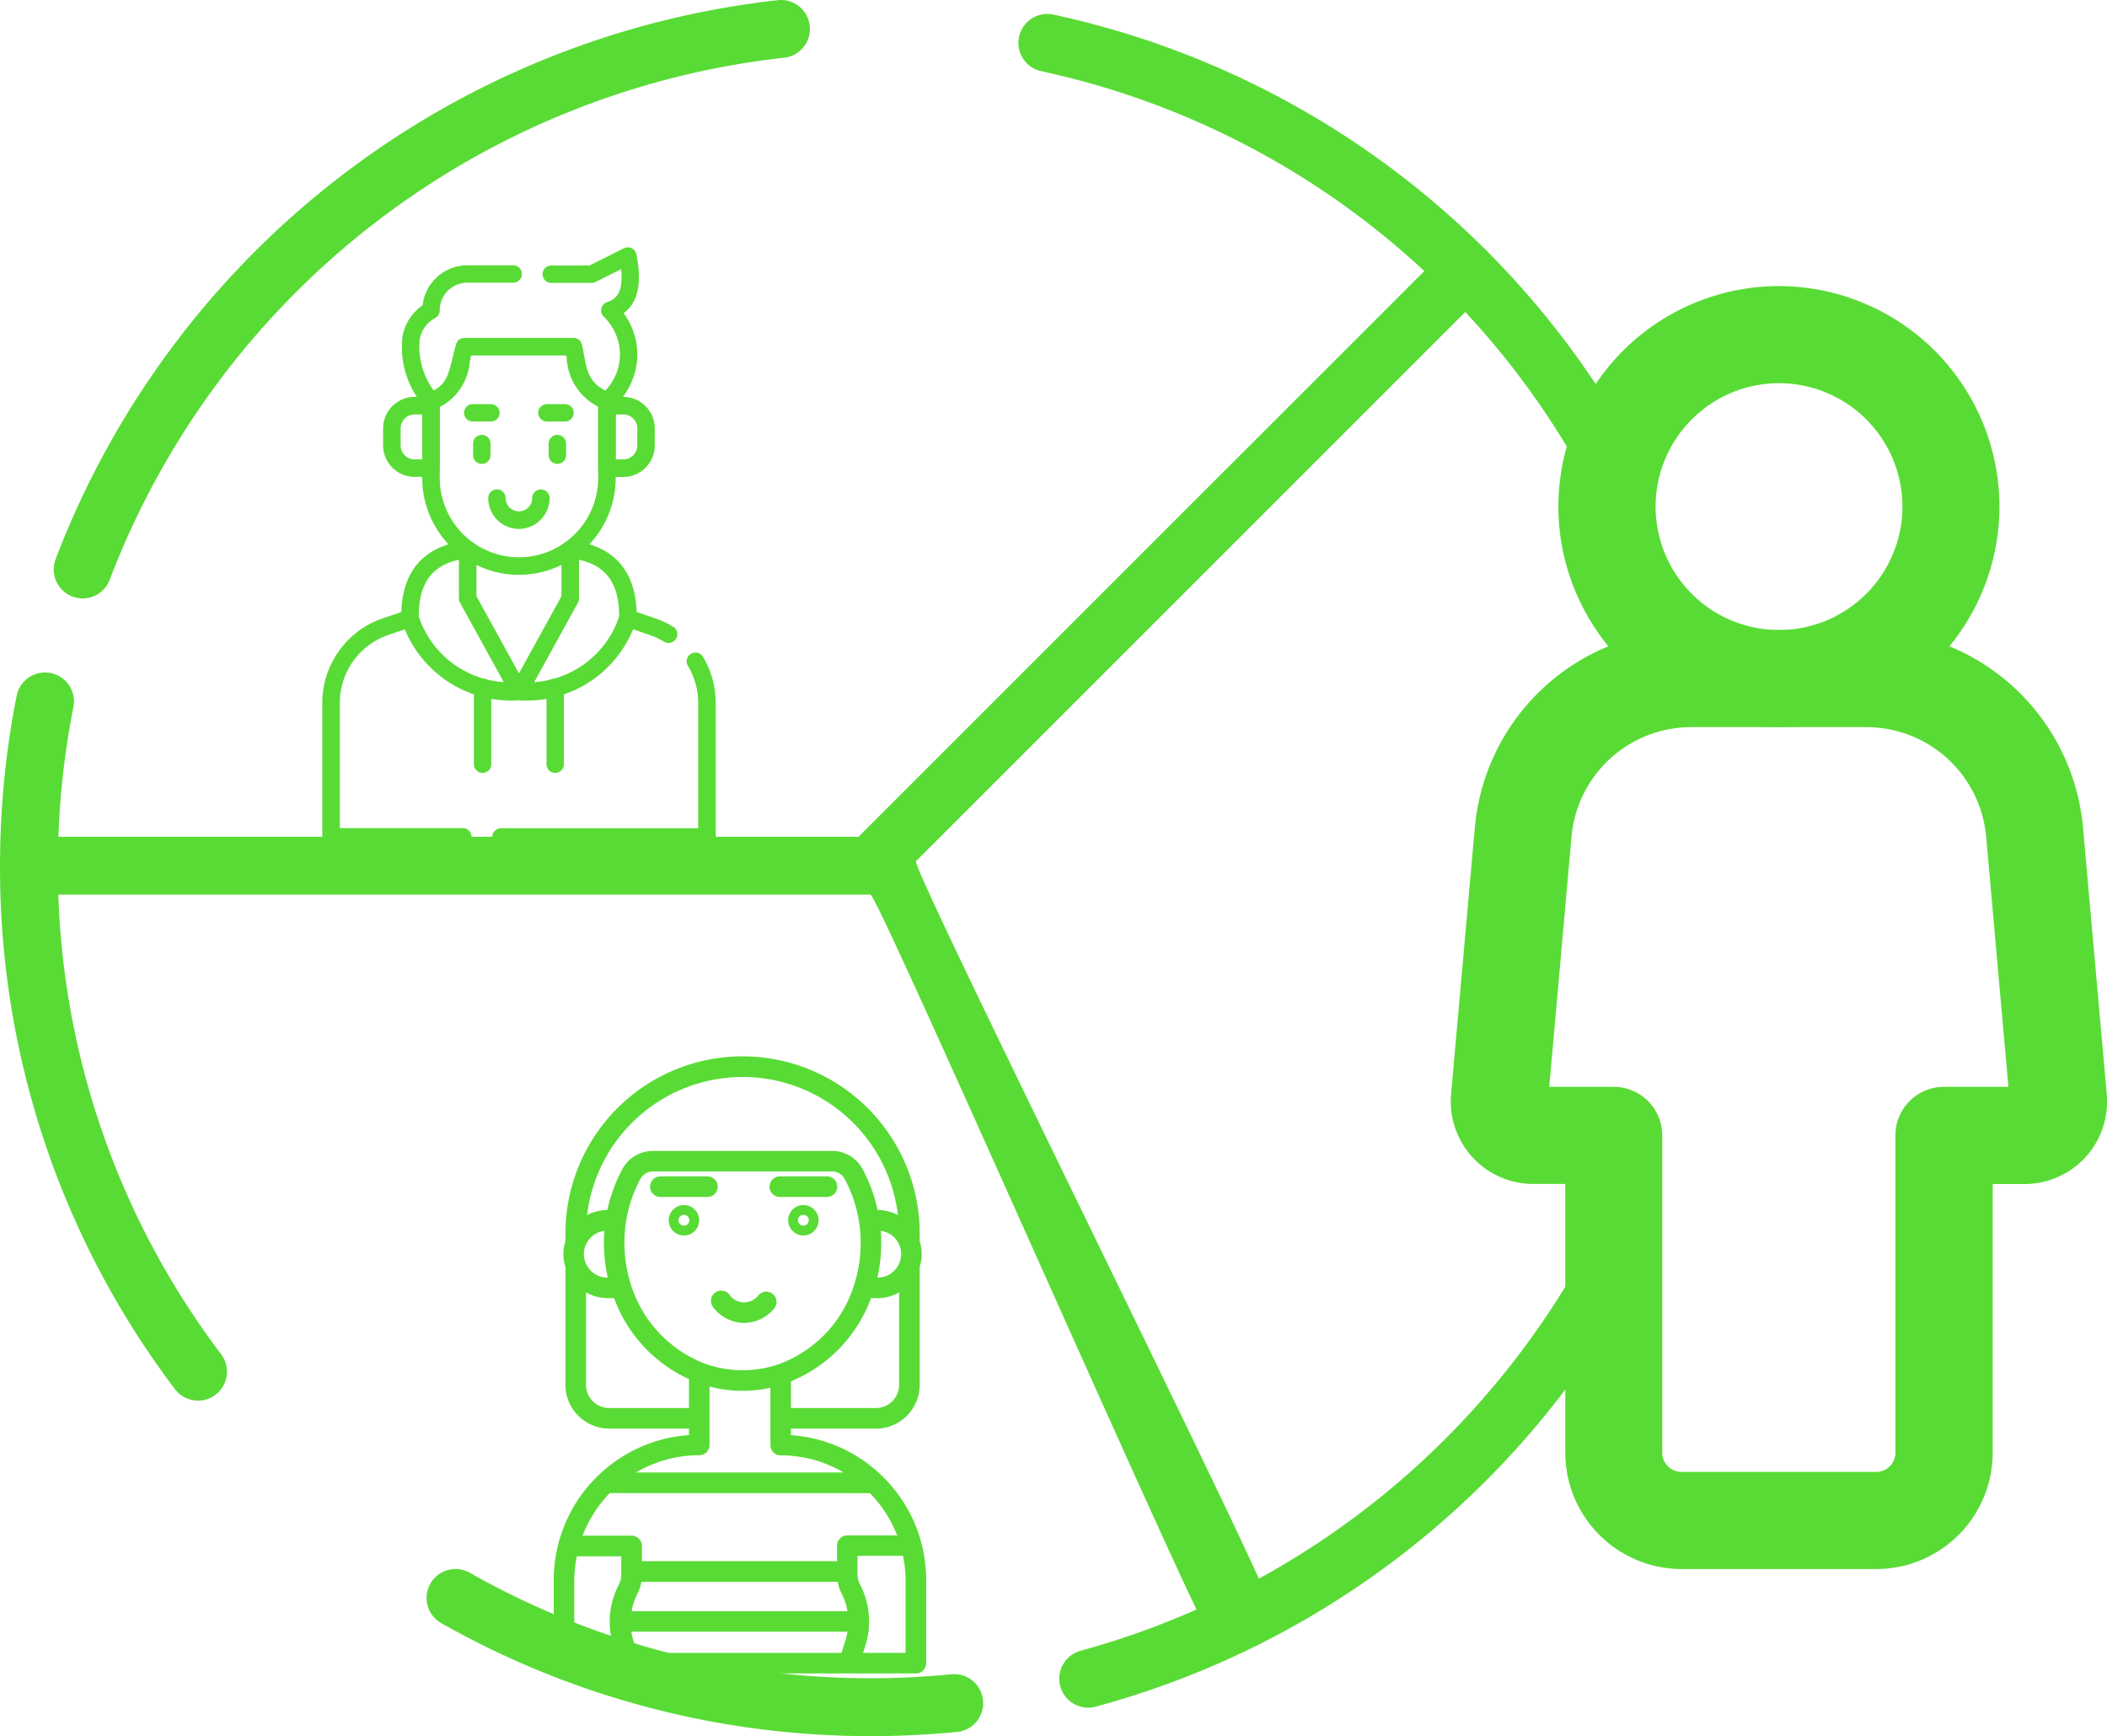 <svg xmlns="http://www.w3.org/2000/svg" width="96.943" height="79.887" viewBox="0 0 96.943 79.887">
  <defs>
    <clipPath id="clip-path">
      <path id="path141" d="M0-682.665H27.538v27.538H0Z" transform="translate(0 682.665)" fill="#59db35"/>
    </clipPath>
  </defs>
  <g id="Youthful_demographics" transform="translate(-448.723 -3631.851)">
    <g id="g6027" transform="translate(448.723 3631.851)">
      <g id="g6029" transform="translate(40.053 39.835)">
        <path id="path6031" d="M-222.057-119.25l-34.119-18.323" transform="translate(256.177 137.573)" fill="none"/>
      </g>
      <g id="g6033" transform="translate(0 0)">
        <g id="Group_730">
          <g id="g6041" transform="translate(0 11.126)">
            <path id="path6043" d="M30.052-185.518H-8.668A1.332,1.332,0,0,1-10-186.85a1.332,1.332,0,0,1,1.332-1.332H29.5l26.99-26.988a1.332,1.332,0,0,1,1.884,0,1.332,1.332,0,0,1,0,1.884l-26.23,26.229c-.26.26,16.32,33.564,16.125,33.9-4,3.523-2.642,1.6-2.642,1.6C45.376-151.3,30.405-185.518,30.052-185.518Z" transform="translate(10 215.559)" fill="#59db35"/>
          </g>
          <g id="g6045" transform="translate(19.626 72.194)">
            <path id="path6047" d="M10.426-2.309a40.047,40.047,0,0,1-19.753-5.2,1.332,1.332,0,0,1-.5-1.816,1.332,1.332,0,0,1,1.816-.5A37.378,37.378,0,0,0,10.426-4.972c1.226,0,2.477-.062,3.718-.184a1.332,1.332,0,0,1,1.456,1.2A1.332,1.332,0,0,1,14.4-2.5C13.077-2.375,11.738-2.309,10.426-2.309Z" transform="translate(10.002 10.002)" fill="#59db35"/>
          </g>
          <g id="g6049" transform="translate(0.001 30.949)">
            <path id="path6051" d="M-59.289-208.022a1.33,1.33,0,0,1-1.065-.53A39.7,39.7,0,0,1-68.4-232.635a40.24,40.24,0,0,1,.764-7.814A1.332,1.332,0,0,1-66.07-241.5a1.332,1.332,0,0,1,1.047,1.566,37.571,37.571,0,0,0-.713,7.3,37.061,37.061,0,0,0,7.51,22.479,1.332,1.332,0,0,1-.262,1.865A1.326,1.326,0,0,1-59.289-208.022Z" transform="translate(68.4 241.521)" fill="#59db35"/>
          </g>
          <g id="g6053" transform="translate(46.856 0.641)">
            <path id="path6055" d="M16.678,11.063a1.331,1.331,0,0,1-1.152-.662A37.463,37.463,0,0,0-8.948-7.367,1.332,1.332,0,0,1-9.972-8.948,1.332,1.332,0,0,1-8.392-9.972,40.132,40.132,0,0,1,17.827,9.061a1.332,1.332,0,0,1-1.15,2Z" transform="translate(10.002 10.002)" fill="#59db35"/>
          </g>
          <g id="g6057" transform="translate(2.471)">
            <path id="path6059" d="M-8.671-169.212a1.329,1.329,0,0,1-.469-.086,1.332,1.332,0,0,1-.778-1.715,40.335,40.335,0,0,1,33.236-25.728,1.332,1.332,0,0,1,1.465,1.184,1.332,1.332,0,0,1-1.184,1.465A37.65,37.65,0,0,0-7.424-170.075,1.332,1.332,0,0,1-8.671-169.212Z" transform="translate(10.003 196.748)" fill="#59db35"/>
          </g>
          <g id="g6061" transform="translate(48.737 50.206)">
            <path id="path6063" d="M-8.671-174.644a1.332,1.332,0,0,1-1.286-.989,1.332,1.332,0,0,1,.943-1.63,37.892,37.892,0,0,0,22.24-16.663c1.478-2.361,4.093-1.659,2.393,1.19A40.233,40.233,0,0,1-8.327-174.69,1.334,1.334,0,0,1-8.671-174.644Z" transform="translate(10.002 203.015)" fill="#59db35"/>
          </g>
          <g id="Group_732" transform="translate(-5 4.403)">
            <g id="g6081" transform="translate(70.799 17.682)">
              <path id="path6083" d="M-70.684-45.416A10.159,10.159,0,0,1-60.536-35.269,10.159,10.159,0,0,1-70.684-25.122,10.158,10.158,0,0,1-80.83-35.269,10.158,10.158,0,0,1-70.684-45.416Zm0,15.826A5.685,5.685,0,0,0-65-35.269a5.685,5.685,0,0,0-5.679-5.679,5.685,5.685,0,0,0-5.678,5.679A5.685,5.685,0,0,0-70.684-29.59Z" transform="translate(86.732 36.495)" fill="#59db35"/>
            </g>
            <g id="g6085" transform="translate(67.85 27.116)">
              <path id="path6087" d="M-114-96.482h8A9.979,9.979,0,0,1-96-87.34l1.088,12.217a3.8,3.8,0,0,1-.98,2.9,3.8,3.8,0,0,1-2.8,1.233h-1.468v12.363a5.359,5.359,0,0,1-5.353,5.354h-8.959a5.359,5.359,0,0,1-5.353-5.354V-70.994H-121.3a3.8,3.8,0,0,1-2.8-1.233,3.8,3.8,0,0,1-.98-2.9l1.088-12.216A9.979,9.979,0,0,1-114-96.482Zm14.563,21.02-1.022-11.482A5.534,5.534,0,0,0-106-92.014h-8a5.534,5.534,0,0,0-5.541,5.07l-1.022,11.482h2.965a2.234,2.234,0,0,1,2.234,2.234v14.6a.886.886,0,0,0,.884.885h8.959a.886.886,0,0,0,.885-.885v-14.6a2.234,2.234,0,0,1,2.234-2.234Z" transform="translate(128.994 93.953)" fill="#59db35"/>
            </g>
          </g>
        </g>
      </g>
    </g>
    <g id="g135" transform="translate(458.832 3643.224)">
      <g id="g137" transform="translate(0 0)">
        <g id="g139" clip-path="url(#clip-path)">
          <g id="g145" transform="translate(14.854 0)">
            <path id="path147" d="M-7.038-23.218a.4.4,0,0,1-.3-.139.4.4,0,0,1,.04-.569,2.465,2.465,0,0,0,.859-1.765,2.438,2.438,0,0,0-.749-1.819.4.4,0,0,1-.108-.379.4.4,0,0,1,.266-.29c.461-.152.747-.484.644-1.513l-1.172.586a.4.4,0,0,1-.18.043H-9.6a.4.4,0,0,1-.4-.4.4.4,0,0,1,.4-.4h1.757l1.586-.793a.4.4,0,0,1,.36,0,.4.4,0,0,1,.217.288c.107.583.368,2.007-.592,2.7a3.183,3.183,0,0,1,.632,2.007,3.274,3.274,0,0,1-1.137,2.347A.4.4,0,0,1-7.038-23.218Z" transform="translate(10 30.707)" fill="#59db35"/>
          </g>
          <g id="g149" transform="translate(8.359 0.835)">
            <path id="path151" d="M-32.409-148.28a.4.4,0,0,1-.312-.147,4.191,4.191,0,0,1-1-3.227,2.191,2.191,0,0,1,.926-1.436,2.059,2.059,0,0,1,.595-1.235,2.06,2.06,0,0,1,1.466-.608h2.107a.4.4,0,0,1,.4.4.4.4,0,0,1-.4.4h-2.107a1.259,1.259,0,0,0-.9.371,1.259,1.259,0,0,0-.371.9.4.4,0,0,1-.206.352,1.4,1.4,0,0,0-.721,1,3.414,3.414,0,0,0,.835,2.565.4.4,0,0,1-.056.568A.4.4,0,0,1-32.409-148.28Z" transform="translate(33.771 154.933)" fill="#59db35"/>
          </g>
          <g id="g153" transform="translate(4.717 16.673)">
            <path id="path155" d="M-93.667.862H-99.73a.4.4,0,0,1-.4-.4V-5.708a4.107,4.107,0,0,1,2.778-3.886l1.131-.387a.4.4,0,0,1,.512.251.4.4,0,0,1-.251.512l-1.131.387a3.3,3.3,0,0,0-2.232,3.123V.056h5.659a.4.4,0,0,1,.4.4A.4.4,0,0,1-93.667.862Z" transform="translate(100.133 10.003)" fill="#59db35"/>
          </g>
          <g id="g157" transform="translate(12.538 18.657)">
            <path id="path159" d="M-221.907-1.12h-9.475a.4.4,0,0,1-.4-.4.4.4,0,0,1,.4-.4h9.072V-7.691a3.3,3.3,0,0,0-.471-1.7.4.4,0,0,1,.138-.554.4.4,0,0,1,.554.138,4.108,4.108,0,0,1,.586,2.115v6.167A.4.4,0,0,1-221.907-1.12Z" transform="translate(231.786 10.001)" fill="#59db35"/>
          </g>
          <g id="g161" transform="translate(18.377 16.672)">
            <path id="path163" d="M-7.729-8.461a.4.4,0,0,1-.211-.06A3.312,3.312,0,0,0-8.6-8.83L-9.73-9.218a.4.4,0,0,1-.251-.512.4.4,0,0,1,.512-.251l1.132.387a4.12,4.12,0,0,1,.819.386.4.4,0,0,1,.133.555A.4.4,0,0,1-7.729-8.461Z" transform="translate(10.003 10.003)" fill="#59db35"/>
          </g>
          <g id="g165" transform="translate(8.353 13.511)">
            <path id="path167" d="M-72.74-65.864a.4.4,0,0,1,.27.1.4.4,0,0,1,.133.3v2.15l2.309,4.192a.4.4,0,0,1-.006.4.4.4,0,0,1-.347.2,5.3,5.3,0,0,1-5.387-3.63.4.4,0,0,1-.029-.143c-.034-2.126,1.008-3.36,3.015-3.569Zm1.657,6.5-2.011-3.651a.4.4,0,0,1-.05-.195V-64.99c-1.262.272-1.852,1.112-1.847,2.61A4.423,4.423,0,0,0-71.083-59.361Z" transform="translate(75.797 65.864)" fill="#59db35"/>
          </g>
          <g id="g169" transform="translate(11.695 19.846)">
            <path id="path171" d="M-9.6-93.5a.4.4,0,0,1-.4-.4v-3.544a.4.4,0,0,1,.4-.4.4.4,0,0,1,.4.4V-93.9A.4.4,0,0,1-9.6-93.5Z" transform="translate(10 97.846)" fill="#59db35"/>
          </g>
          <g id="g173" transform="translate(13.365 13.511)">
            <path id="path175" d="M-65.708-65.864l.042,0c2.007.209,3.049,1.443,3.015,3.569a.4.4,0,0,1-.029.143,5.3,5.3,0,0,1-5.387,3.63.4.4,0,0,1-.347-.2.4.4,0,0,1-.006-.4l2.309-4.192v-2.15a.4.4,0,0,1,.133-.3A.4.4,0,0,1-65.708-65.864Zm2.251,3.484c.005-1.5-.586-2.338-1.847-2.61v1.783a.4.4,0,0,1-.05.195l-2.011,3.651A4.423,4.423,0,0,0-63.458-62.38Z" transform="translate(68.47 65.864)" fill="#59db35"/>
          </g>
          <g id="g177" transform="translate(15.036 19.846)">
            <path id="path179" d="M-9.6-93.5a.4.4,0,0,1-.4-.4v-3.544a.4.4,0,0,1,.4-.4.4.4,0,0,1,.4.4V-93.9A.4.4,0,0,1-9.6-93.5Z" transform="translate(10 97.846)" fill="#59db35"/>
          </g>
          <g id="g181" transform="translate(7.518 6.89)">
            <path id="path183" d="M-53.177-10h.754a.4.4,0,0,1,.4.4V-6.72a.4.4,0,0,1-.4.4h-.754a1.451,1.451,0,0,1-1.45-1.45V-8.55A1.451,1.451,0,0,1-53.177-10Zm.351.807h-.351a.644.644,0,0,0-.643.643v.784a.644.644,0,0,0,.643.643h.351Z" transform="translate(54.627 10)" fill="#59db35"/>
          </g>
          <g id="g185" transform="translate(17.413 6.89)">
            <path id="path187" d="M-9.6-10h.754a1.451,1.451,0,0,1,1.45,1.45v.784a1.451,1.451,0,0,1-1.45,1.45H-9.6a.4.4,0,0,1-.4-.4V-9.6A.4.4,0,0,1-9.6-10Zm.754,2.876A.644.644,0,0,0-8.2-7.766V-8.55a.644.644,0,0,0-.643-.643h-.351v2.07Z" transform="translate(10 10)" fill="#59db35"/>
          </g>
          <g id="g189" transform="translate(9.318 4.176)">
            <path id="path191" d="M-8.056-72.124h5.012a.4.4,0,0,1,.394.318c.032.148.059.291.085.431.161.855.258,1.371,1.223,1.79a.4.4,0,0,1,.243.37v3.541a4.456,4.456,0,0,1-4.451,4.451A4.456,4.456,0,0,1-10-65.674v-3.541a.4.4,0,0,1,.265-.379c.811-.3.919-.742,1.136-1.633.046-.189.095-.389.154-.6A.4.4,0,0,1-8.056-72.124Zm4.682.807H-7.745c-.024.1-.047.19-.069.281a2.569,2.569,0,0,1-1.379,2.091v3.271A3.648,3.648,0,0,0-5.549-62.03a3.648,3.648,0,0,0,3.644-3.644v-3.286a2.658,2.658,0,0,1-1.451-2.266Z" transform="translate(10 72.124)" fill="#59db35"/>
          </g>
          <g id="g193" transform="translate(12.354 11.147)">
            <path id="path195" d="M-8.585-8.182A1.417,1.417,0,0,1-10-9.6a.4.4,0,0,1,.4-.4.4.4,0,0,1,.4.4.609.609,0,0,0,.608.608A.609.609,0,0,0-7.977-9.6a.4.4,0,0,1,.4-.4.4.4,0,0,1,.4.4A1.417,1.417,0,0,1-8.585-8.182Z" transform="translate(10 10)" fill="#59db35"/>
          </g>
          <g id="g197" transform="translate(11.659 8.638)">
            <path id="path199" d="M-9.6-8.664a.4.4,0,0,1-.4-.4V-9.6a.4.4,0,0,1,.4-.4.4.4,0,0,1,.4.4v.529A.4.4,0,0,1-9.6-8.664Z" transform="translate(10 10)" fill="#59db35"/>
          </g>
          <g id="g201" transform="translate(15.135 8.638)">
            <path id="path203" d="M-9.6-8.664a.4.4,0,0,1-.4-.4V-9.6a.4.4,0,0,1,.4-.4.4.4,0,0,1,.4.4v.529A.4.4,0,0,1-9.6-8.664Z" transform="translate(10 10)" fill="#59db35"/>
          </g>
          <g id="g205" transform="translate(11.242 7.216)">
            <path id="path207" d="M-8.761-9.193H-9.6a.4.4,0,0,1-.4-.4.4.4,0,0,1,.4-.4h.835a.4.4,0,0,1,.4.4A.4.4,0,0,1-8.761-9.193Z" transform="translate(10 10)" fill="#59db35"/>
          </g>
          <g id="g209" transform="translate(14.654 7.216)">
            <path id="path211" d="M-8.761-9.193H-9.6a.4.4,0,0,1-.4-.4.4.4,0,0,1,.4-.4h.835a.4.4,0,0,1,.4.4A.4.4,0,0,1-8.761-9.193Z" transform="translate(10 10)" fill="#59db35"/>
          </g>
        </g>
      </g>
    </g>
    <g id="people" transform="translate(474.199 3680.458)">
      <path id="Path_5753" d="M15.965,21.26l-.025.024,0,0c-.027.025-.053.047-.086.081A6.684,6.684,0,0,0,13.892,26.1v3.815a.473.473,0,0,0,.473.473H30.557a.473.473,0,0,0,.473-.473V26.1a6.806,6.806,0,0,0-.221-1.715,6.691,6.691,0,0,0-1.824-3.1h0l-.005-.005a6.645,6.645,0,0,0-4.171-1.856v-.3h3.908a2.017,2.017,0,0,0,2.015-2.015V11.67a1.836,1.836,0,0,0,0-1.161v-.366a8.15,8.15,0,1,0-16.3,0v.365a1.831,1.831,0,0,0,0,1.171v5.429a2.017,2.017,0,0,0,2.015,2.015h3.668v.3a6.614,6.614,0,0,0-4.15,1.837Zm12.477.833a5.746,5.746,0,0,1,1.251,1.945H27.4a.473.473,0,0,0-.473.473v.71H17.95v-.7a.473.473,0,0,0-.473-.473H15.221a5.8,5.8,0,0,1,1.249-1.958Zm-10.7,7.351-.2-.615a2.619,2.619,0,0,1-.077-.362h9.941a2.658,2.658,0,0,1-.074.349l-.2.628Zm-.263-1.921a2.792,2.792,0,0,1,.259-.789,1.893,1.893,0,0,0,.186-.564h9.036a2.025,2.025,0,0,0,.2.584,2.681,2.681,0,0,1,.248.769ZM14.838,26.1A5.77,5.77,0,0,1,14.956,25H17v.858a1,1,0,0,1-.125.473,3.647,3.647,0,0,0-.406,1.656.089.089,0,0,0,0,.011V28a3.62,3.62,0,0,0,.17,1.117l.1.324H14.838Zm15.246,3.341H28.125l.108-.337a3.578,3.578,0,0,0,.169-1.1.09.09,0,0,0,0-.011c0-.006,0-.01,0-.017a3.733,3.733,0,0,0-.423-1.7.958.958,0,0,1-.108-.441v-.858h2.092a5.852,5.852,0,0,1,.121,1.119Zm-2.843-8.3H17.682a5.716,5.716,0,0,1,2.907-.793.473.473,0,0,0,.473-.473V17.187a5.926,5.926,0,0,0,2.8.057V19.88a.473.473,0,0,0,.473.473,5.719,5.719,0,0,1,2.908.794ZM15.281,11.09a1.062,1.062,0,0,1,.323-.765,1.051,1.051,0,0,1,.619-.3q-.021.276-.021.557a7.245,7.245,0,0,0,.178,1.592h-.017A1.084,1.084,0,0,1,15.281,11.09ZM17.445,12.5a.071.071,0,0,0-.005-.019c0-.006,0-.015-.006-.022a6.208,6.208,0,0,1-.287-1.879,6.531,6.531,0,0,1,.072-.973,6.181,6.181,0,0,1,.671-1.991.663.663,0,0,1,.576-.326H26.7a.648.648,0,0,1,.568.324,6.094,6.094,0,0,1,.672,1.993.485.485,0,0,0,.013.058,6.578,6.578,0,0,1,.062.915,6.212,6.212,0,0,1-.3,1.923,5.657,5.657,0,0,1-3.53,3.677,5.118,5.118,0,0,1-3.426-.081A5.723,5.723,0,0,1,17.445,12.5ZM29.876,11.09a1.073,1.073,0,0,1-.316.765,1.058,1.058,0,0,1-.757.318h-.018a7.244,7.244,0,0,0,.178-1.593q0-.281-.02-.557a1.079,1.079,0,0,1,.936,1.069Zm-1.16,7.086H24.808v-1.23a6.592,6.592,0,0,0,3.682-3.826H28.8a1.993,1.993,0,0,0,.984-.266v4.254a1.07,1.07,0,0,1-1.071,1.068ZM22.58,2.943A7.193,7.193,0,0,1,29.729,9.3a2,2,0,0,0-.929-.237h-.007a7,7,0,0,0-.7-1.9,1.584,1.584,0,0,0-1.4-.818H18.467a1.6,1.6,0,0,0-1.406.819,7.156,7.156,0,0,0-.7,1.9h0a1.994,1.994,0,0,0-.933.237A7.209,7.209,0,0,1,22.58,2.943ZM16.447,18.176a1.07,1.07,0,0,1-1.069-1.069V12.853a2,2,0,0,0,.985.266h.308a6.568,6.568,0,0,0,3.443,3.726v1.331Z" transform="translate(-13.892 -1.993)" fill="#59db35"/>
      <path id="Path_5754" d="M25.776,16.454a.7.7,0,1,0,.7.7.7.7,0,0,0-.7-.7Zm0,.946a.248.248,0,1,1,.248-.248A.248.248,0,0,1,25.776,17.4Z" transform="translate(-19.784 -9.611)" fill="#59db35"/>
      <path id="Path_5755" d="M37.391,16.454a.7.7,0,1,0,.7.7A.7.7,0,0,0,37.391,16.454Zm0,.946a.248.248,0,1,1,.248-.248.248.248,0,0,1-.248.248Z" transform="translate(-25.903 -9.611)" fill="#59db35"/>
      <path id="Path_5756" d="M25.9,14.612a.473.473,0,0,0,0-.946H23.735a.473.473,0,0,0,0,.946Z" transform="translate(-18.828 -8.142)" fill="#59db35"/>
      <path id="Path_5757" d="M35.35,14.612h2.17a.473.473,0,1,0,0-.946H35.35a.473.473,0,1,0,0,.946Z" transform="translate(-24.946 -8.142)" fill="#59db35"/>
      <path id="Path_5758" d="M29.278,25.534a1.831,1.831,0,0,0,1.368.724h.061a1.83,1.83,0,0,0,1.388-.669A.473.473,0,0,0,31.353,25a.823.823,0,0,1-1.312-.026.473.473,0,1,0-.762.56Z" transform="translate(-21.945 -13.992)" fill="#59db35"/>
    </g>
  </g>
</svg>
